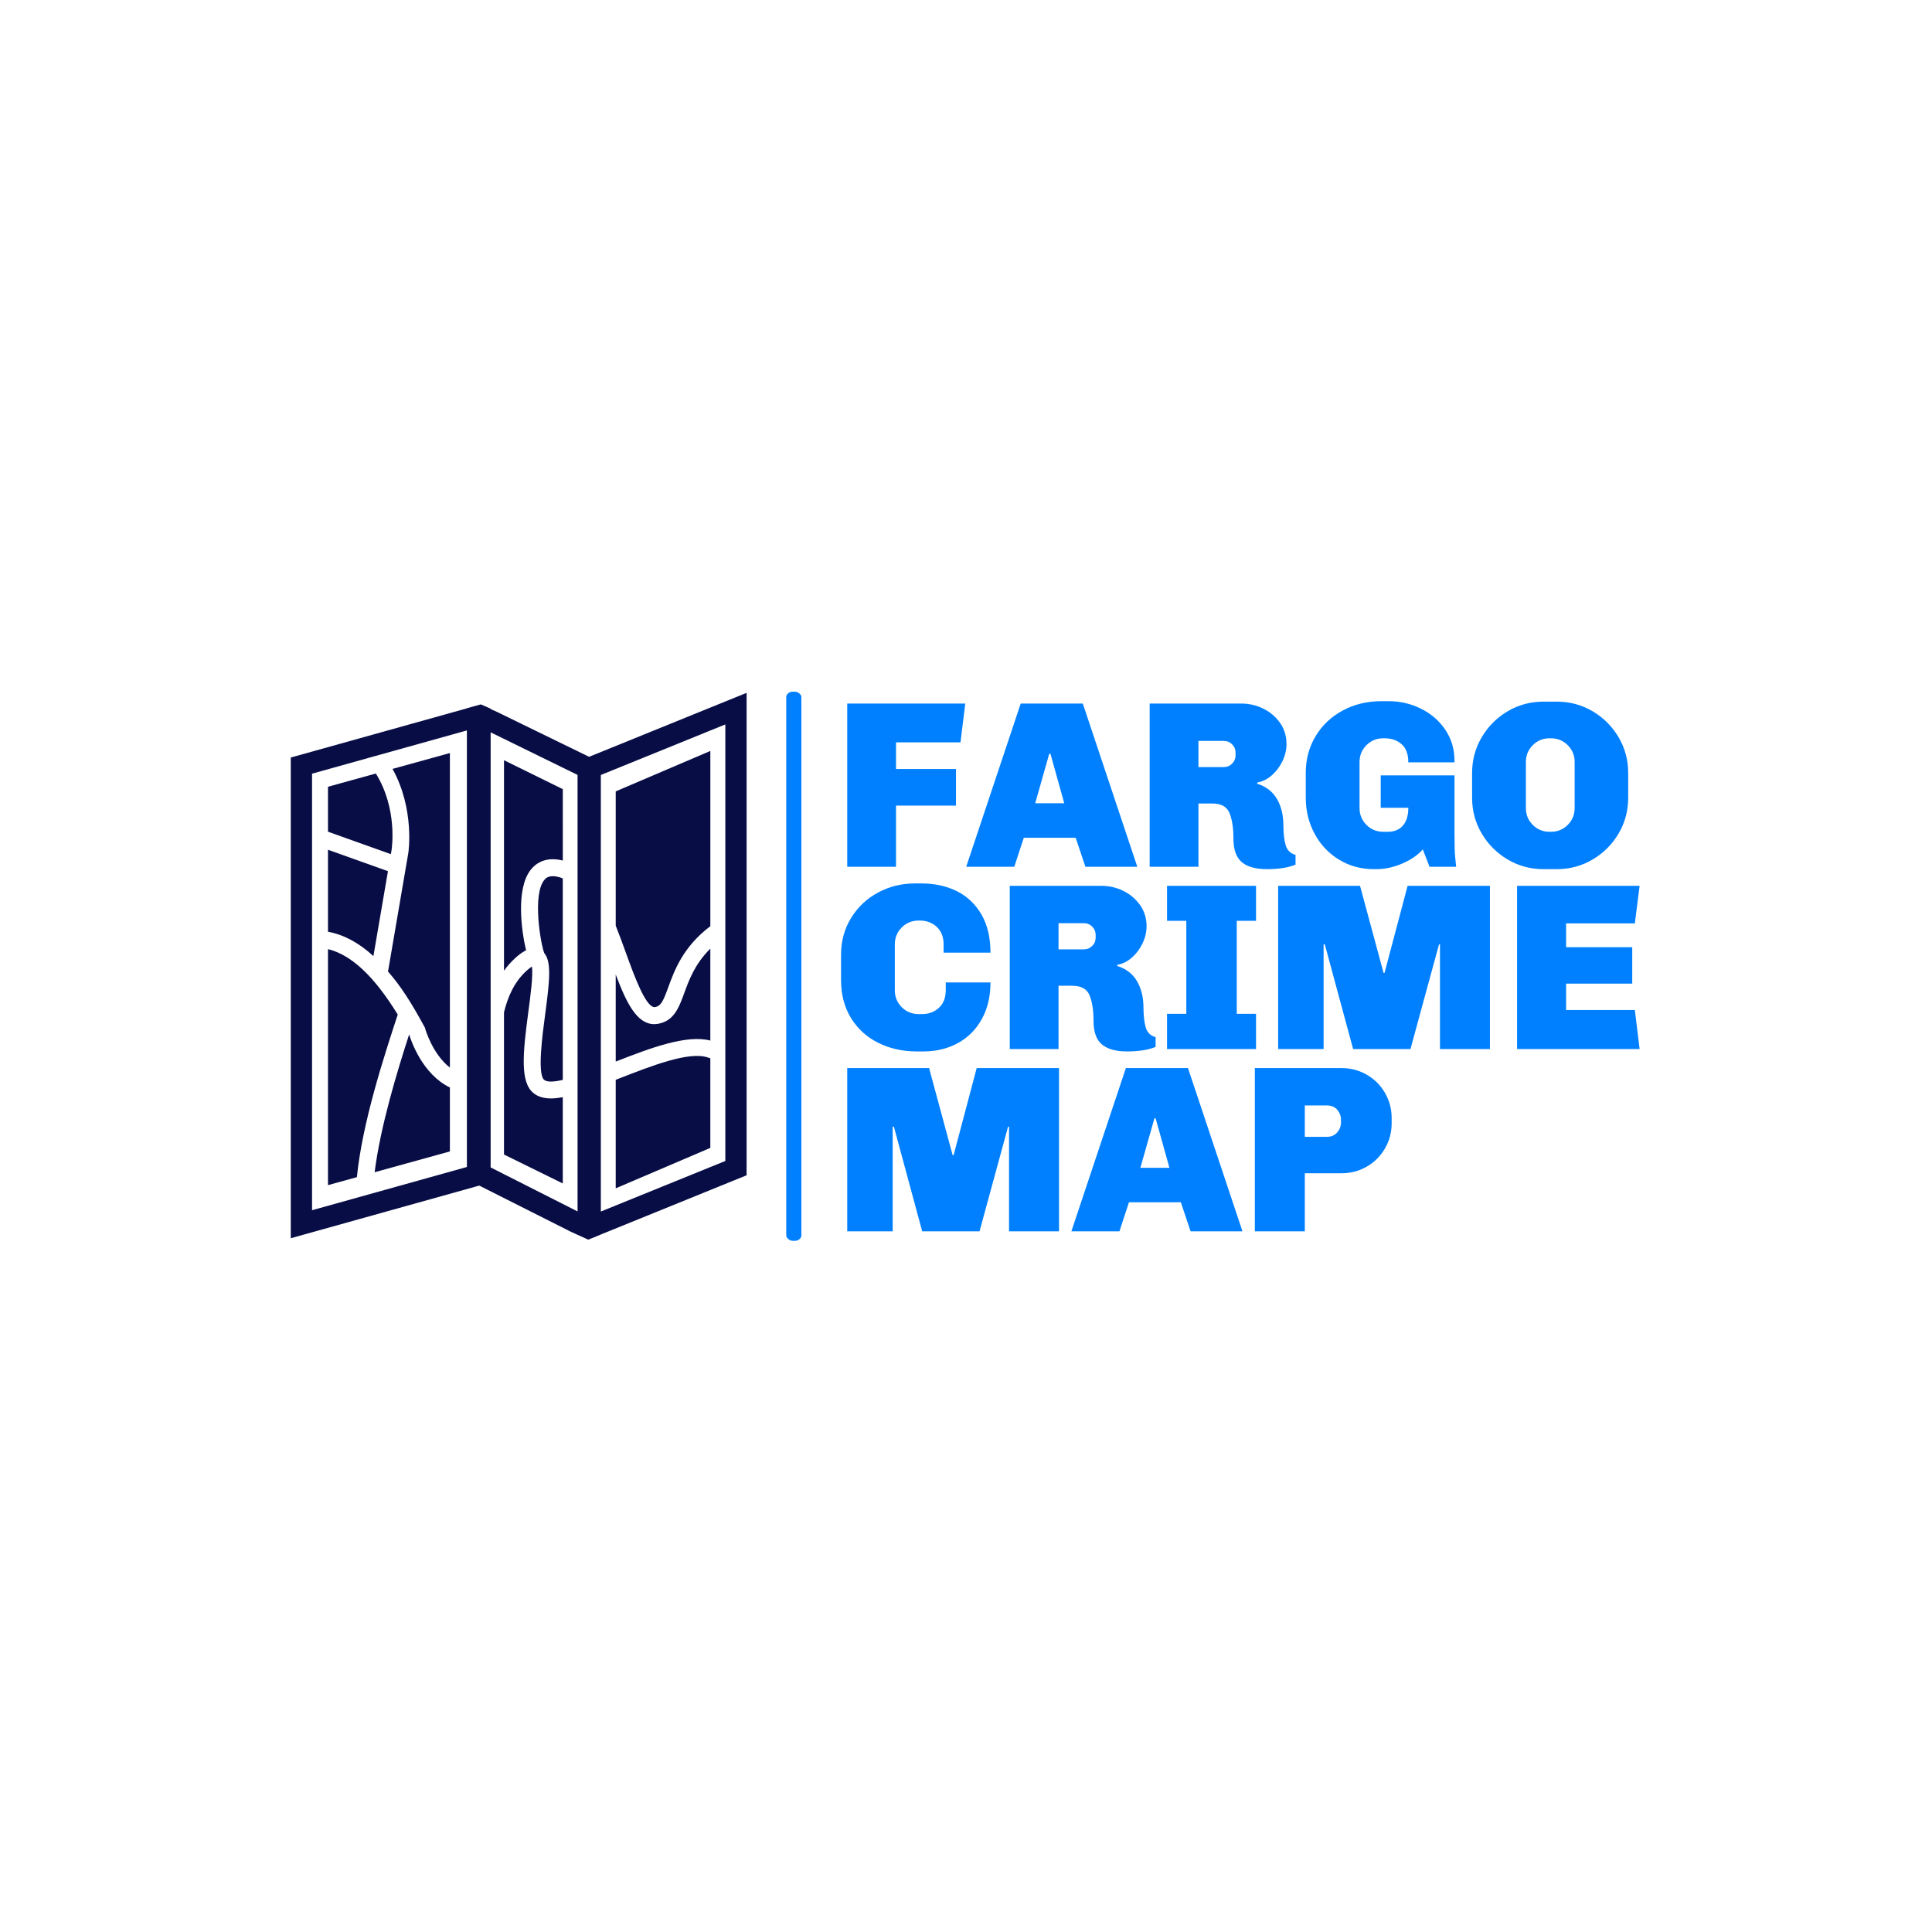 <?xml version="1.0" encoding="UTF-8"?>
<svg width="500" height="500" version="1.1" viewBox="0 0 1e3 1e3" xmlns="http://www.w3.org/2000/svg">
<rect width="1e3" height="1e3" fill="#fff"/>
<g transform="matrix(.7 0 0 .7 149.58 358.03)">
<svg width="1e3" height="406" data-background-color="#ffffff" viewBox="0 0 396 161" xmlns="http://www.w3.org/2000/svg" xmlns:xlink="http://www.w3.org/1999/xlink">
<g transform="translate(.24 -.071)">
<svg width="395.52" height="161.14" viewBox="0 0 395.52 161.143">
<svg width="395.52" height="161.14" viewBox="0 0 493.348 201">
<rect class="rect-o-0" x="181.22" width="5.541" height="201" rx="1%" fill="#0080ff" stroke="transparent" stroke-width="0" data-fill-palette-color="primary" data-palette-color="#0080ff"/>
<g transform="translate(201.27 .5)">
<svg width="292.08" height="200" viewBox="0 0 292.08 200">
<svg width="292.08" height="200" viewBox="0 0 292.08 200">
<svg width="292.08" height="200" viewBox="0 0 292.08 200">
<g>
<svg width="292.08" height="200" data-palette-color="#0080ff" viewBox="1.55 -34.8 167.8 111.4">
<svg/>
<svg/>
<svg/>
<g class="wordmark-text-0" fill="#0080ff" font-family="none" font-size="none" font-weight="none" stroke-dasharray="" stroke-miterlimit="10" text-anchor="none" data-fill-palette-color="primary">
<path d="m27.65-34.3-1 8.15h-13.55v5.6h12.6v7.7h-12.6v12.85h-10.25v-34.3zm24.7 0 11.45 34.3h-10.9l-2.05-6.1h-10.9l-2 6.1h-10.1l11.45-34.3zm-6.8 10.55h-0.25l-2.95 10.4h6.1zm40.1-10.55c1.633 0 3.177 0.357 4.63 1.07 1.447 0.72 2.62 1.72 3.52 3 0.9 1.287 1.35 2.763 1.35 4.43 0 1.2-0.273 2.383-0.82 3.55-0.553 1.167-1.297 2.167-2.23 3s-1.967 1.35-3.1 1.55v0.25c1.833 0.567 3.21 1.623 4.13 3.17 0.913 1.553 1.37 3.43 1.37 5.63 0 1.567 0.15 2.907 0.45 4.02 0.3 1.12 1 1.83 2.1 2.13v2.05c-1.533 0.633-3.533 0.95-6 0.95-2.367 0-4.133-0.493-5.3-1.48-1.167-0.98-1.75-2.637-1.75-4.97 0-2.2-0.273-3.977-0.82-5.33-0.553-1.347-1.763-2.02-3.63-2.02h-2.9v13.3h-10.25v-34.3zm-9 7.85v5.5h5.3c0.7 0 1.293-0.243 1.78-0.73 0.48-0.48 0.72-1.07 0.72-1.77v-0.5c0-0.7-0.24-1.293-0.72-1.78-0.487-0.48-1.08-0.72-1.78-0.72zm39.9-8.35c2.467 0 4.767 0.533 6.9 1.6s3.833 2.55 5.1 4.45 1.9 4.05 1.9 6.45v0.35h-9.7c0-1.7-0.467-2.967-1.4-3.8s-2.133-1.25-3.6-1.25h-0.25c-1.4 0-2.583 0.483-3.55 1.45s-1.45 2.15-1.45 3.55v9.65c0 1.4 0.483 2.583 1.45 3.55s2.15 1.45 3.55 1.45h0.9c1.4 0 2.477-0.443 3.23-1.33 0.747-0.88 1.12-2.12 1.12-3.72h-5.8v-6.8h15.5v12c0 2.633 0.05 4.367 0.15 5.2l0.2 2h-5.6l-1.4-3.65c-1.067 1.2-2.507 2.19-4.32 2.97-1.82 0.787-3.647 1.18-5.48 1.18h-0.5c-2.7 0-5.14-0.667-7.32-2-2.187-1.333-3.897-3.15-5.13-5.45s-1.85-4.817-1.85-7.55v-5.3c0-2.767 0.677-5.293 2.03-7.58 1.347-2.28 3.237-4.087 5.67-5.42s5.183-2 8.25-2zm35.4 0.1c2.733 0 5.243 0.673 7.53 2.02 2.28 1.353 4.097 3.17 5.45 5.45 1.347 2.287 2.02 4.797 2.02 7.53v5.2c0 2.733-0.673 5.24-2.02 7.52-1.353 2.287-3.17 4.103-5.45 5.45-2.287 1.353-4.797 2.03-7.53 2.03h-2.8c-2.733 0-5.24-0.677-7.52-2.03-2.287-1.347-4.103-3.163-5.45-5.45-1.353-2.28-2.03-4.787-2.03-7.52v-5.2c0-2.733 0.677-5.243 2.03-7.53 1.347-2.28 3.163-4.097 5.45-5.45 2.28-1.347 4.787-2.02 7.52-2.02zm-1.5 7.7c-1.4 0-2.583 0.483-3.55 1.45s-1.45 2.15-1.45 3.55v9.65c0 1.4 0.483 2.583 1.45 3.55s2.15 1.45 3.55 1.45h0.25c1.4 0 2.583-0.483 3.55-1.45s1.45-2.15 1.45-3.55v-9.65c0-1.4-0.483-2.583-1.45-3.55s-2.15-1.45-3.55-1.45z" style="mix-blend-mode:normal" data-fill-palette-color="primary" xmlns="http://www.w3.org/2000/svg"/>
<path d="m18.45 3.5c2.767 0 5.243 0.54 7.43 1.62 2.18 1.087 3.903 2.72 5.17 4.9 1.267 2.187 1.9 4.863 1.9 8.03h-9.85v-1.75c0-1.533-0.473-2.75-1.42-3.65-0.953-0.9-2.147-1.35-3.58-1.35h-0.25c-1.4 0-2.583 0.483-3.55 1.45s-1.45 2.15-1.45 3.55v9.65c0 1.4 0.483 2.583 1.45 3.55s2.15 1.45 3.55 1.45h0.7c1.433 0 2.627-0.443 3.58-1.33 0.947-0.88 1.42-2.103 1.42-3.67v-1.65h9.4c0 2.933-0.607 5.5-1.82 7.7-1.22 2.2-2.897 3.883-5.03 5.05s-4.55 1.75-7.25 1.75h-1.4c-2.967 0-5.657-0.6-8.07-1.8-2.42-1.2-4.33-2.933-5.73-5.2s-2.1-4.933-2.1-8v-5.3c0-2.9 0.71-5.493 2.13-7.78 1.413-2.28 3.303-4.053 5.67-5.32s4.933-1.9 7.7-1.9zm37.8 0.5c1.633 0 3.177 0.357 4.63 1.07 1.447 0.72 2.62 1.72 3.52 3 0.9 1.287 1.35 2.763 1.35 4.43 0 1.2-0.277 2.383-0.83 3.55-0.547 1.167-1.287 2.167-2.22 3s-1.967 1.35-3.1 1.55v0.25c1.833 0.567 3.21 1.623 4.13 3.17 0.913 1.553 1.37 3.43 1.37 5.63 0 1.567 0.15 2.907 0.45 4.02 0.3 1.12 1 1.83 2.1 2.13v2.05c-1.533 0.633-3.533 0.95-6 0.95-2.367 0-4.133-0.493-5.3-1.48-1.167-0.98-1.75-2.637-1.75-4.97 0-2.2-0.277-3.977-0.83-5.33-0.547-1.347-1.753-2.02-3.62-2.02h-2.9v13.3h-10.25v-34.3zm-9 7.85v5.5h5.3c0.7 0 1.293-0.243 1.78-0.73 0.48-0.48 0.72-1.07 0.72-1.77v-0.5c0-0.7-0.24-1.293-0.72-1.78-0.487-0.48-1.08-0.72-1.78-0.72zm41.5-7.85v7.35h-4.05v19.55h4.05v7.4h-18.7v-7.4h4.05v-19.55h-4.05v-7.35zm49.15 0v34.3h-10.5v-22h-0.2l-6 22h-12.05l-5.95-22h-0.25v22h-9.55v-34.3h17.2l4.95 18.3h0.2l4.85-18.3zm31.45 0-1 7.9h-14.45v5h13.9v7.65h-13.9v5.55h14.45l1 8.2h-25.75v-34.3z" style="mix-blend-mode:normal" data-fill-palette-color="primary" xmlns="http://www.w3.org/2000/svg"/>
<path d="m47.35 42.3v34.3h-10.5v-22h-0.2l-6 22h-12.05l-5.95-22h-0.25v22h-9.55v-34.3h17.2l4.95 18.3h0.2l4.85-18.3zm27.1 0 11.45 34.3h-10.9l-2.05-6.1h-10.9l-2 6.1h-10.1l11.45-34.3zm-6.8 10.55h-0.25l-2.95 10.4h6.1zm39.1-10.55c1.9 0 3.66 0.467 5.28 1.4 1.613 0.933 2.887 2.207 3.82 3.82 0.933 1.62 1.4 3.38 1.4 5.28v1.1c0 1.9-0.467 3.657-1.4 5.27-0.933 1.62-2.207 2.897-3.82 3.83-1.62 0.933-3.38 1.4-5.28 1.4h-7.75v12.2h-10.5v-34.3zm-7.75 7.85v6.6h4.6c0.933 0 1.667-0.31 2.2-0.93 0.533-0.613 0.8-1.303 0.8-2.07v-0.6c0-0.767-0.257-1.46-0.77-2.08-0.52-0.613-1.263-0.92-2.23-0.92z" style="mix-blend-mode:normal" data-fill-palette-color="primary" xmlns="http://www.w3.org/2000/svg"/>
</g>
</svg>
</g>
</svg>
</svg>
</svg>
</g>
<g transform="translate(0 .5)">
<svg width="166.72" height="200" viewBox="0 0 166.716 200">
<svg class="icon-icon-0" width="166.72" height="200" enable-background="new 0 0 100 100" fill="#080d45" data-fill-palette-color="accent" version="1.1" viewBox="11.368 2.83 78.935 94.694" xml:space="preserve" xmlns="http://www.w3.org/2000/svg" xmlns:xlink="http://www.w3.org/1999/xlink"><path d="m85.235 4.888-21.907 8.898-0.291 0.119-0.164-0.073-15.831-7.718-1.064-0.472v-0.07l-1.682-0.735-0.08 0.023-0.021-0.01-2.327 0.647v0.018l-0.561 0.157-29.939 8.362v83.245l4.672-1.305 27.246-7.609 0.723-0.202 3e-3 2e-3 15.831 7.979 0.788 0.361 2.254 1.019 2.177-0.883v-0.011l1.038-0.421 21.906-8.899 2.297-0.932v-83.548l-5.068 2.058zm-43.368 4.592v75.46l-26.817 7.489v-75.6l26.817-7.49v0.141zm19.165 7.717v75.439l-15.055-7.62v-75.347l15.055 7.374v0.154zm25.589 66.702-21.56 8.756v-75.6l21.56-8.757v75.601z" data-fill-palette-color="accent"/><path d="m29.89 58.547c-4.102-6.664-8.007-10.318-12.079-11.338v40.874l5.006-1.384c0.929-9.375 4.646-20.761 7.073-28.152z" data-fill-palette-color="accent"/><path d="m28.194 33.715-10.383-3.71v14.194c2.747 0.52 5.33 1.891 7.865 4.226l2.518-14.71z" data-fill-palette-color="accent"/><path d="m31.866 61.987c-2.059 6.359-4.978 15.914-5.976 23.862l13.031-3.603v-11.071c-4.711-2.288-6.671-7.931-7.055-9.188z" data-fill-palette-color="accent"/><path d="m28.817 30.08c0.065-0.417 1.054-7.196-2.713-13.271l-8e-3 -6e-3 -8.285 2.291v7.783l10.888 3.89 0.118-0.687z" data-fill-palette-color="accent"/><path d="m28.997 16.001-4e-3 0.013c3.861 6.958 2.75 14.433 2.73 14.549l-3.438 20.08-0.09 0.438c2.243 2.556 4.015 5.354 6.313 9.566l0.083 0.152 0.045 0.168c0.015 0.056 1.245 4.402 4.285 6.758v-54.468l-9.924 2.744z" data-fill-palette-color="accent"/><path d="m53.392 72.14c-2.32-1.894-1.858-6.787-0.888-14.034 0.351-2.621 0.859-6.424 0.618-7.881-0.212 0.136-0.517 0.362-0.928 0.736-2.143 1.946-3.249 4.535-3.903 7.193v24.63l10.181 5.007v-14.936c-0.72 0.13-1.403 0.215-2.025 0.215-1.227 0-2.257-0.277-3.055-0.93z" data-fill-palette-color="accent"/><path d="m55.332 35.167c-2.194 2.464-0.69 11.213-0.058 12.752 1.278 1.521 0.91 4.889 0.148 10.576-0.484 3.623-1.387 10.366-0.169 11.362 0.521 0.423 1.706 0.351 3.219 3e-3v-34.88c-0.143-0.061-0.284-0.13-0.432-0.175-1.871-0.573-2.478 0.106-2.708 0.362z" data-fill-palette-color="accent"/><path d="M48.292 14.501v36.447c0.552-0.766 1.182-1.496 1.922-2.168 0.373-0.338 1.07-0.967 1.899-1.359-0.841-3.53-1.732-10.538 0.724-13.847 0.744-1.003 2.449-2.506 5.637-1.701V19.508L48.292 14.501z" data-fill-palette-color="accent"/><path d="m55.21 47.844c9e-3 0.01 0.02 0.019 0.029 0.029-8e-3 -0.01-0.015-0.027-0.021-0.035l-8e-3 6e-3z" data-fill-palette-color="accent"/><path d="m68.225 69.615c-0.199 0.079-0.389 0.151-0.585 0.229v18.791l16.384-7.002v-15.514c-0.157-0.051-0.307-0.099-0.465-0.152-3.236-1.08-9.663 1.433-15.334 3.648z" data-fill-palette-color="accent"/><path d="M67.64 19.895v23.254c0.638 1.593 1.229 3.226 1.802 4.811 1.455 4.026 3.465 9.531 5.017 9.284 1.009-0.166 1.409-1.033 2.298-3.472 1.056-2.896 2.542-6.961 7.268-10.535V12.893L67.64 19.895z" data-fill-palette-color="accent"/><path d="m74.934 60.15c-0.216 0.035-0.428 0.053-0.633 0.053-3.031 0-4.852-3.782-6.661-8.602v15.08c6.056-2.363 12.239-4.699 16.384-3.633v-15.922c-2.67 2.646-3.688 5.43-4.5 7.654-0.921 2.526-1.791 4.912-4.59 5.37z" data-fill-palette-color="accent"/></svg>
</svg>
</g>
</svg>
</svg>
<rect width="395.52" height="161.14" fill="none" visibility="hidden"/>
</g>
</svg>
</g>
</svg>
